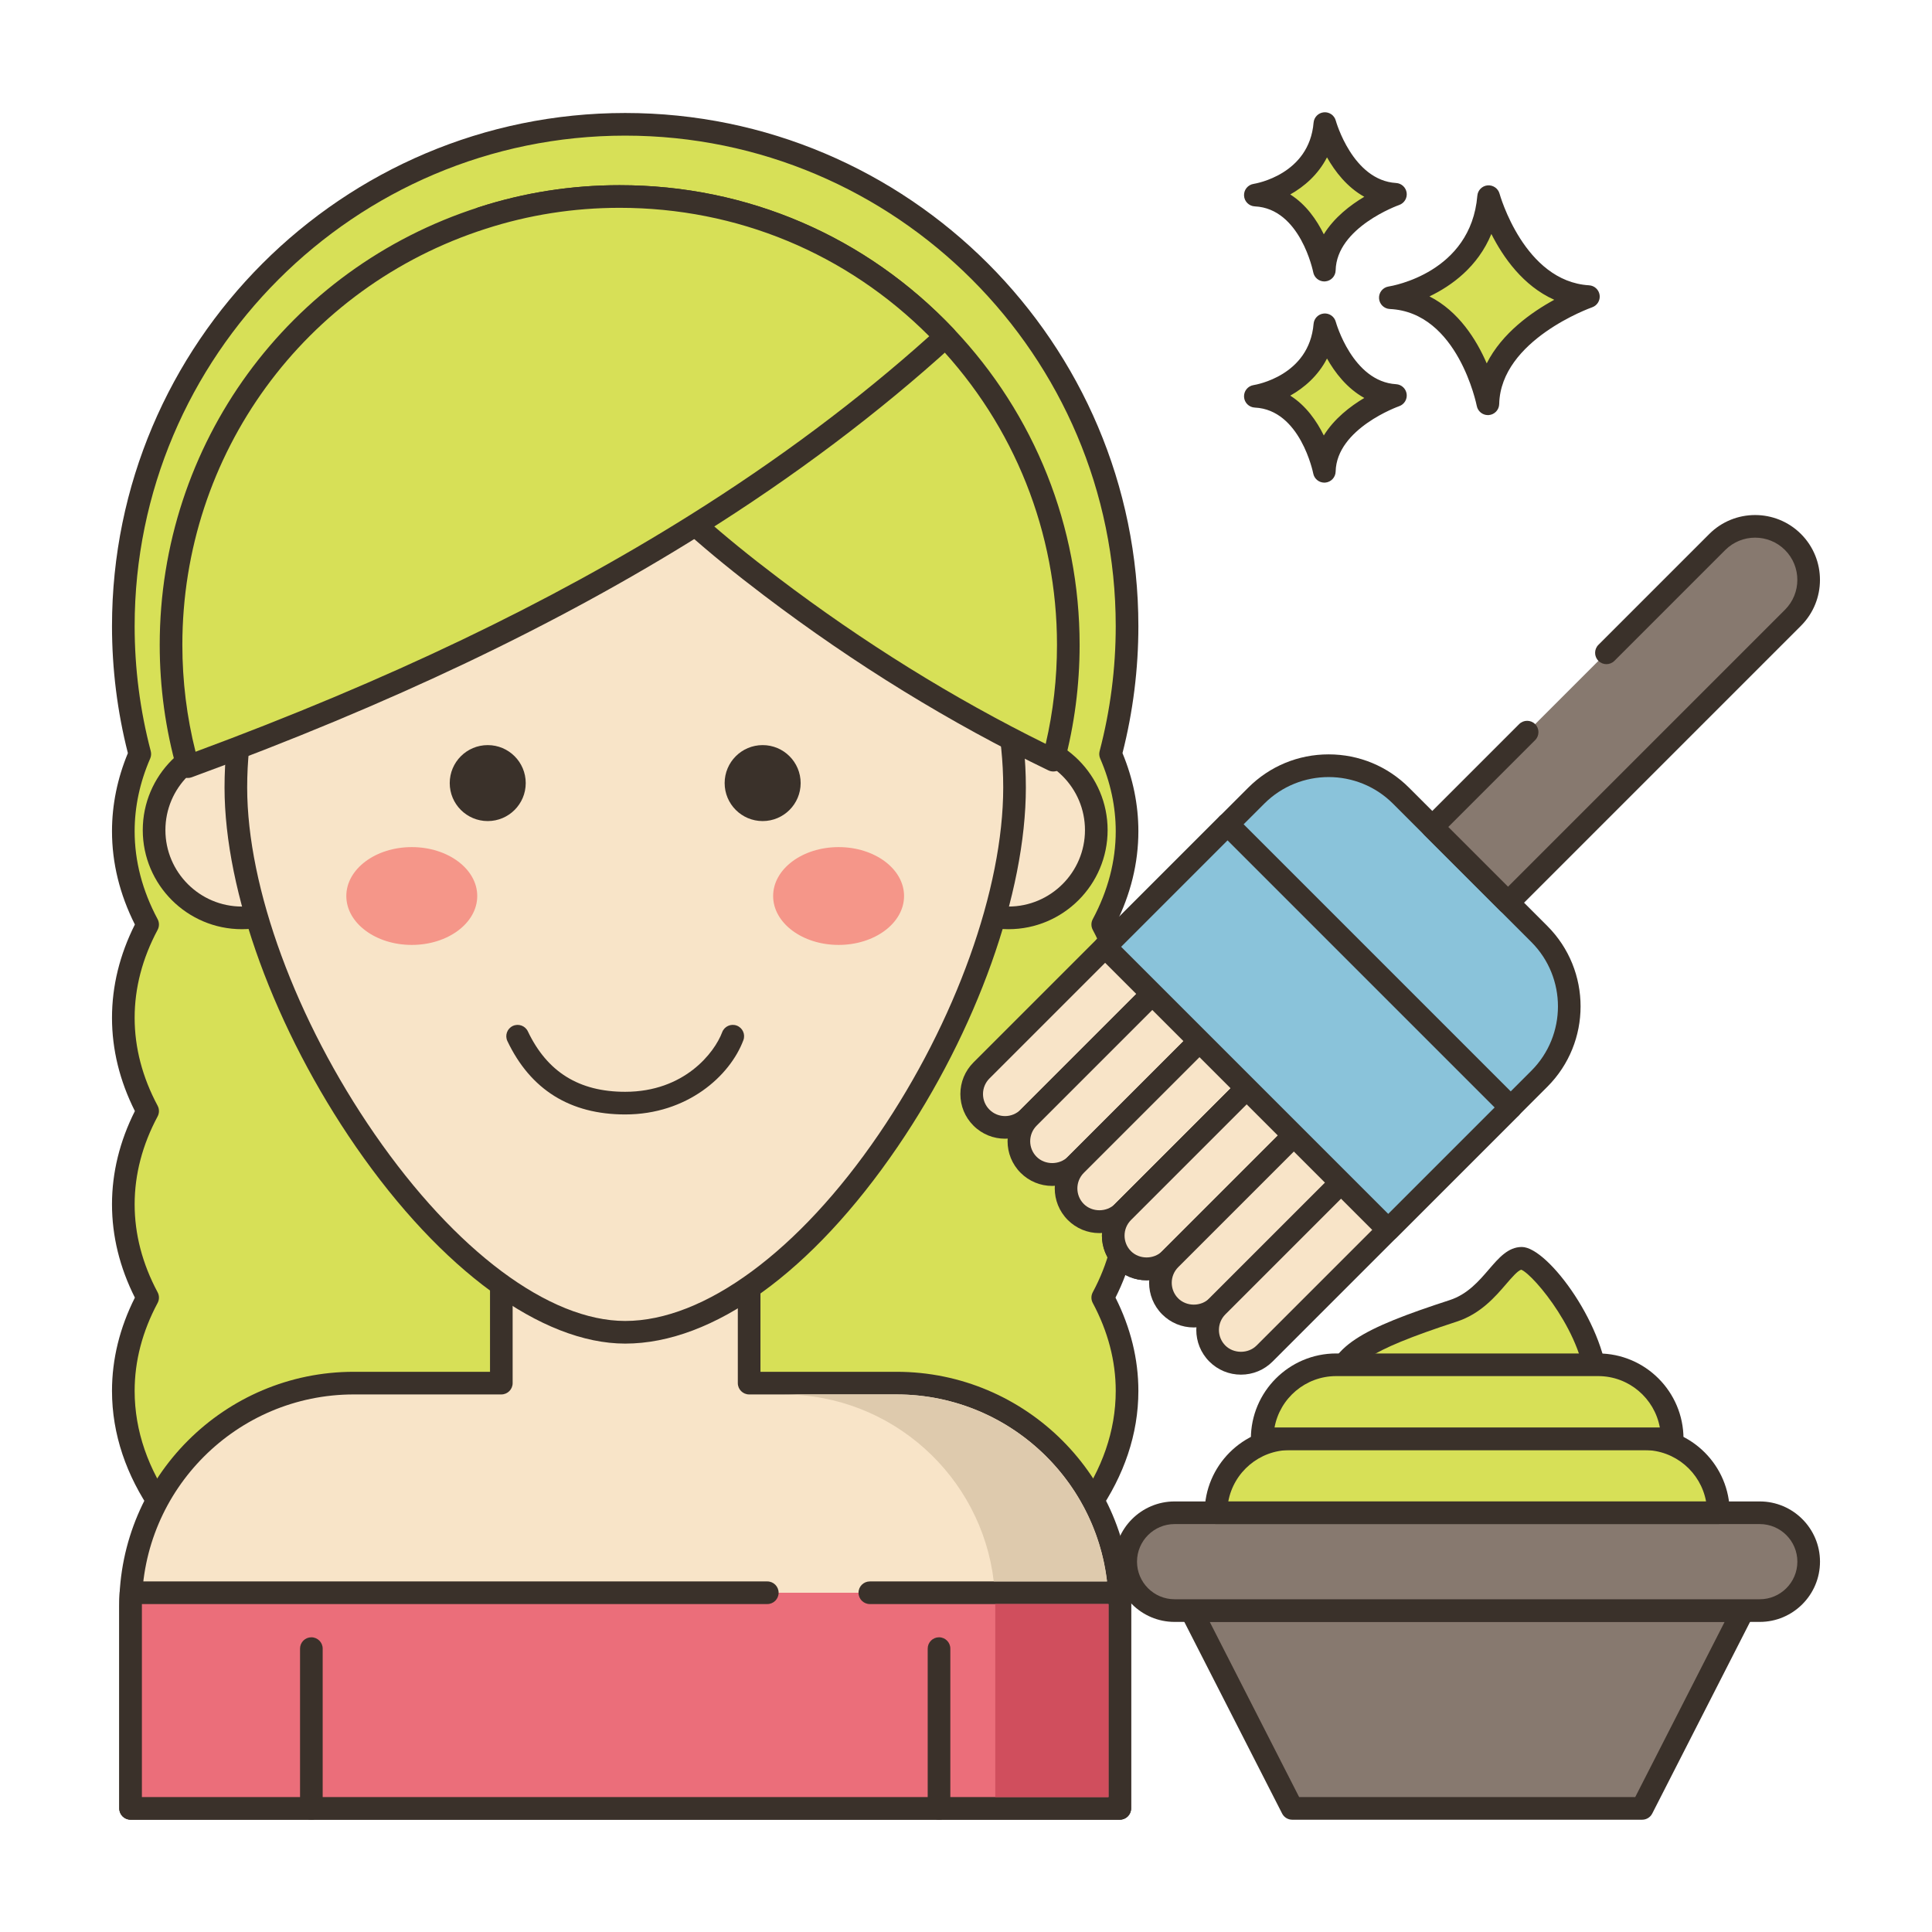 <?xml version="1.0" encoding="utf-8"?>
<!-- Generator: Adobe Illustrator 24.0.0, SVG Export Plug-In . SVG Version: 6.00 Build 0)  -->
<svg version="1.1" id="Layer_1" xmlns="http://www.w3.org/2000/svg" xmlns:xlink="http://www.w3.org/1999/xlink" x="0px" y="0px"
	 viewBox="0 0 256 256" enable-background="new 0 0 256 256" xml:space="preserve">
<g>
	<path fill="#D7E057" d="M147.157,99.91c1.421-5.409,2.184-11.084,2.184-16.938c0-36.727-29.773-66.5-66.5-66.5
		s-66.5,29.773-66.5,66.5c0,5.854,0.763,11.53,2.184,16.938c-1.421,3.267-2.184,6.695-2.184,10.232c0,4.314,1.138,8.465,3.222,12.36
		c-2.084,3.895-3.222,8.046-3.222,12.36c0,4.314,1.138,8.465,3.222,12.36c-2.084,3.895-3.222,8.046-3.222,12.36
		c0,4.314,1.138,8.465,3.222,12.36c-2.084,3.895-3.222,8.046-3.222,12.36c0,22.185,29.773,40.17,66.5,40.17s66.5-17.985,66.5-40.17
		c0-4.314-1.138-8.465-3.222-12.36c2.084-3.895,3.222-8.046,3.222-12.36c0-4.314-1.138-8.465-3.222-12.36
		c2.084-3.895,3.222-8.046,3.222-12.36c0-4.314-1.138-8.465-3.222-12.36c2.084-3.895,3.222-8.046,3.222-12.36
		C149.341,106.605,148.578,103.178,147.157,99.91z"/>
	<path fill="#3A312A" d="M82.841,225.972c-37.495,0-68-18.693-68-41.67c0-4.206,1.02-8.36,3.032-12.36
		c-2.013-4-3.032-8.154-3.032-12.36c0-4.206,1.02-8.36,3.032-12.36c-2.013-4.001-3.032-8.154-3.032-12.36
		c0-4.206,1.02-8.36,3.032-12.36c-2.013-4-3.032-8.154-3.032-12.36c0-3.496,0.707-6.975,2.104-10.349
		c-1.396-5.487-2.104-11.144-2.104-16.821c0-37.495,30.505-68,68-68c37.495,0,68,30.505,68,68c0,5.679-0.708,11.335-2.105,16.821
		c1.397,3.373,2.105,6.852,2.105,10.349c0,4.207-1.02,8.36-3.032,12.36c2.012,4,3.032,8.154,3.032,12.36
		c0,4.206-1.02,8.36-3.032,12.36c2.012,3.999,3.032,8.153,3.032,12.36c0,4.207-1.02,8.36-3.032,12.36
		c2.012,4,3.032,8.154,3.032,12.36C150.841,207.279,120.336,225.972,82.841,225.972z M82.841,17.972c-35.841,0-65,29.159-65,65
		c0,5.592,0.718,11.163,2.135,16.557c0.085,0.325,0.059,0.67-0.075,0.979c-1.367,3.144-2.06,6.385-2.06,9.634
		c0,3.956,1.024,7.876,3.045,11.652c0.236,0.442,0.236,0.973,0,1.415c-2.021,3.777-3.045,7.698-3.045,11.653
		c0,3.955,1.024,7.875,3.045,11.652c0.236,0.442,0.236,0.973,0,1.415c-2.021,3.776-3.045,7.697-3.045,11.652
		c0,3.956,1.024,7.876,3.045,11.652c0.236,0.442,0.236,0.973,0,1.415c-2.021,3.777-3.045,7.698-3.045,11.653
		c0,21.323,29.159,38.67,65,38.67s65-17.347,65-38.67c0-3.956-1.024-7.876-3.044-11.653c-0.236-0.442-0.236-0.973,0-1.415
		c2.02-3.776,3.044-7.696,3.044-11.652c0-3.956-1.024-7.876-3.044-11.652c-0.236-0.442-0.236-0.973,0-1.415
		c2.02-3.776,3.044-7.697,3.044-11.652c0-3.956-1.024-7.877-3.044-11.653c-0.236-0.442-0.236-0.973,0-1.415
		c2.02-3.776,3.044-7.696,3.044-11.652c0-3.249-0.693-6.491-2.06-9.634c-0.134-0.309-0.161-0.654-0.075-0.979
		c1.417-5.392,2.135-10.962,2.135-16.557C147.841,47.131,118.682,17.972,82.841,17.972z"/>
	<path fill="#F8E4C8" d="M118.805,183.271h-19.54v-18.799H66.428v18.799H46.876c-16.335,0-29.576,13.234-29.576,29.56v26.788h131.08
		v-26.788C148.381,196.505,135.14,183.271,118.805,183.271z"/>
	<path fill="#3A312A" d="M148.381,241.119H17.301c-0.829,0-1.5-0.671-1.5-1.5v-26.788c0-17.127,13.94-31.061,31.076-31.061h18.052
		v-17.298c0-0.829,0.671-1.5,1.5-1.5h32.836c0.829,0,1.5,0.671,1.5,1.5v17.298h18.04c17.135,0,31.076,13.934,31.076,31.061v26.788
		C149.881,240.448,149.21,241.119,148.381,241.119z M18.801,238.119h128.08v-25.288c0-15.473-12.595-28.061-28.076-28.061h-19.54
		c-0.829,0-1.5-0.671-1.5-1.5v-17.298H67.928v17.298c0,0.829-0.671,1.5-1.5,1.5H46.876c-15.481,0-28.076,12.588-28.076,28.061
		V238.119z"/>
	<path fill="#EB6E7A" d="M101.671,211.046H17.359c-0.035,0.588-0.058,1.179-0.058,1.776v26.799h131.08v-26.799
		c0-0.597-0.023-1.188-0.058-1.776h-33.068H101.671z"/>
	<path fill="#3A312A" d="M148.381,241.122H17.301c-0.829,0-1.5-0.671-1.5-1.5v-26.799c0-0.626,0.024-1.247,0.06-1.864
		c0.047-0.792,0.704-1.412,1.498-1.412h84.312c0.829,0,1.5,0.671,1.5,1.5s-0.671,1.5-1.5,1.5H18.803
		c-0.001,0.092-0.001,0.184-0.001,0.276v25.299h128.08v-25.299c0-0.092,0-0.184-0.001-0.276h-31.625c-0.829,0-1.5-0.671-1.5-1.5
		s0.671-1.5,1.5-1.5h33.068c0.794,0,1.45,0.618,1.498,1.411c0.037,0.617,0.061,1.238,0.061,1.865v26.799
		C149.881,240.45,149.21,241.122,148.381,241.122z"/>
	<path fill-rule="evenodd" clip-rule="evenodd" fill="#F8E4C8" d="M43.691,109.992c0,6.424-5.21,11.631-11.638,11.631
		c-6.427,0-11.637-5.207-11.637-11.631c0-6.424,5.21-11.632,11.637-11.632C38.481,98.36,43.691,103.568,43.691,109.992z"/>
	<path fill="#3A312A" d="M32.054,123.123c-7.244,0-13.137-5.891-13.137-13.131S24.81,96.86,32.054,96.86
		c7.244,0,13.138,5.891,13.138,13.131S39.298,123.123,32.054,123.123z M32.054,99.86c-5.59,0-10.137,4.545-10.137,10.131
		s4.547,10.131,10.137,10.131c5.59,0,10.138-4.545,10.138-10.131S37.644,99.86,32.054,99.86z"/>
	
		<ellipse transform="matrix(0.002 -1 1 0.002 23.362 243.393)" fill-rule="evenodd" clip-rule="evenodd" fill="#F8E4C8" cx="133.628" cy="109.992" rx="11.631" ry="11.637"/>
	<path fill="#3A312A" d="M133.628,123.123c-7.244,0-13.138-5.891-13.138-13.131s5.894-13.131,13.138-13.131
		c7.244,0,13.137,5.891,13.137,13.131S140.872,123.123,133.628,123.123z M133.628,99.86c-5.59,0-10.138,4.545-10.138,10.131
		s4.548,10.131,10.138,10.131c5.59,0,10.137-4.545,10.137-10.131S139.218,99.86,133.628,99.86z"/>
	<path fill="#F8E4C8" d="M134.432,104.345c0,28.478-27.44,72.189-51.59,72.189c-23.051,0-51.59-43.711-51.59-72.189
		c0-28.478,23.098-51.563,51.59-51.563C111.335,52.782,134.432,75.868,134.432,104.345z"/>
	<path fill="#3A312A" d="M82.842,178.034c-11.055,0-24.391-9.743-35.673-26.062c-10.743-15.539-17.417-33.789-17.417-47.626
		c0-29.259,23.816-53.064,53.09-53.064s53.09,23.804,53.09,53.064c0,13.995-6.514,32.241-16.999,47.618
		C107.635,168.532,94.481,178.034,82.842,178.034z M82.842,54.282c-27.62,0-50.09,22.458-50.09,50.064
		c0,13.261,6.47,30.856,16.885,45.92c10.722,15.509,23.135,24.768,33.205,24.768c10.475,0,23.04-9.256,33.612-24.76
		c10.164-14.906,16.478-32.504,16.478-45.928C132.933,76.741,110.462,54.282,82.842,54.282z"/>
	<path fill="#3A312A" d="M69.662,103.763c0,2.78-2.254,5.033-5.035,5.033c-2.781,0-5.035-2.253-5.035-5.033
		c0-2.779,2.254-5.033,5.035-5.033C67.408,98.73,69.662,100.984,69.662,103.763z"/>
	<path fill="#3A312A" d="M106.09,103.763c0,2.78-2.254,5.033-5.035,5.033c-2.781,0-5.035-2.253-5.035-5.033
		c0-2.779,2.254-5.033,5.035-5.033C103.836,98.73,106.09,100.984,106.09,103.763z"/>
	<path fill="#F59689" d="M63.237,118.726c0,3.579-3.884,6.481-8.674,6.481c-4.791,0-8.674-2.902-8.674-6.481
		c0-3.58,3.884-6.481,8.674-6.481C59.354,112.245,63.237,115.146,63.237,118.726z"/>
	<path fill="#F59689" d="M119.793,118.726c0,3.579-3.883,6.481-8.674,6.481c-4.79,0-8.674-2.902-8.674-6.481
		c0-3.58,3.884-6.481,8.674-6.481C115.91,112.245,119.793,115.146,119.793,118.726z"/>
	<path fill="#3A312A" d="M41.257,241.122c-0.829,0-1.5-0.671-1.5-1.5v-21.172c0-0.829,0.671-1.5,1.5-1.5c0.829,0,1.5,0.671,1.5,1.5
		v21.172C42.757,240.45,42.085,241.122,41.257,241.122z"/>
	<path fill="#3A312A" d="M124.425,241.122c-0.829,0-1.5-0.671-1.5-1.5v-21.172c0-0.829,0.671-1.5,1.5-1.5s1.5,0.671,1.5,1.5v21.172
		C125.925,240.45,125.254,241.122,124.425,241.122z"/>
	<path fill="#3A312A" d="M82.841,147.67c-7.285,0-12.537-3.271-15.609-9.723c-0.356-0.748-0.038-1.643,0.71-1.999
		c0.748-0.355,1.644-0.038,1.999,0.709c2.568,5.392,6.788,8.013,12.9,8.013c7.825,0,11.828-5.164,12.851-7.895
		c0.292-0.776,1.157-1.169,1.931-0.878c0.776,0.291,1.169,1.155,0.878,1.931C96.725,142.569,91.066,147.67,82.841,147.67z"/>
	<path fill="#D7E057" d="M141.555,85.447c0,5.283-0.688,10.404-1.987,15.279c-13.214-6.367-25.783-14.184-37.428-23.021
		c-3.416-2.588-6.779-5.283-9.991-8.139c-3.942-3.457-7.67-7.183-11.033-11.22C73.8,49.541,68.428,39.427,63.884,28.893
		c5.737-1.858,11.86-2.856,18.22-2.856c17.006,0,32.347,7.14,43.186,18.586C135.378,55.264,141.555,69.631,141.555,85.447z"/>
	<path fill="#3A312A" d="M139.568,102.226c-0.223,0-0.445-0.05-0.651-0.149c-12.981-6.255-25.66-14.053-37.684-23.177
		c-3.836-2.906-7.134-5.593-10.081-8.213c-4.204-3.687-7.971-7.518-11.189-11.381C73.446,51.463,67.9,41.988,62.507,29.488
		c-0.167-0.388-0.163-0.828,0.011-1.213c0.174-0.385,0.502-0.678,0.904-0.809c6.003-1.944,12.289-2.929,18.682-2.929
		c16.915,0,32.638,6.767,44.275,19.055c10.753,11.343,16.676,26.207,16.676,41.855c0,5.323-0.686,10.594-2.038,15.665
		c-0.115,0.432-0.417,0.789-0.823,0.977C139.995,102.181,139.781,102.226,139.568,102.226z M65.931,29.833
		c5.065,11.474,10.278,20.261,16.339,27.555c3.117,3.742,6.774,7.46,10.868,11.051c2.895,2.574,6.133,5.212,9.908,8.071
		c11.353,8.615,23.292,16.029,35.515,22.057c0.992-4.27,1.495-8.675,1.495-13.119c0-14.877-5.63-29.008-15.853-39.792
		c-11.065-11.684-26.016-18.118-42.098-18.118C76.586,27.537,71.153,28.309,65.931,29.833z"/>
	<path fill="#D7E057" d="M125.291,44.624c-10.227,9.32-21.357,17.566-33.142,24.943c-20.895,13.089-43.809,23.418-67.261,32.019
		c-1.45-5.132-2.224-10.544-2.224-16.138c0-26.457,17.307-48.876,41.221-56.554c5.737-1.858,11.86-2.856,18.22-2.856
		C99.11,26.037,114.451,33.178,125.291,44.624z"/>
	<path fill="#3A312A" d="M24.888,103.085c-0.235,0-0.468-0.055-0.682-0.164c-0.372-0.19-0.649-0.526-0.762-0.928
		c-1.514-5.354-2.281-10.921-2.281-16.546c0-26.566,16.984-49.867,42.262-57.982c6-1.943,12.286-2.928,18.678-2.928
		c16.915,0,32.638,6.767,44.275,19.055c0.277,0.292,0.425,0.684,0.41,1.086c-0.015,0.402-0.191,0.782-0.489,1.054
		c-9.829,8.957-21.051,17.403-33.356,25.105c-19.14,11.989-41.233,22.508-67.54,32.156
		C25.237,103.055,25.062,103.085,24.888,103.085z M82.104,27.537c-6.079,0-12.053,0.937-17.758,2.784
		c-24.036,7.716-40.183,29.87-40.183,55.127c0,4.802,0.587,9.558,1.748,14.162c25.433-9.42,46.853-19.67,65.44-31.314
		c11.676-7.309,22.359-15.291,31.779-23.742C112.182,33.567,97.674,27.537,82.104,27.537z"/>
	<path fill="#D7E057" d="M197.252,26.056c0,0,3.408,12.659,13.222,13.246c0,0-13.1,4.525-13.321,14.202
		c0,0-2.578-13.572-12.925-14.059C184.228,39.445,196.278,37.619,197.252,26.056z"/>
	<path fill="#3A312A" d="M197.152,55.003c-0.713,0-1.335-0.506-1.472-1.217c-0.024-0.124-2.495-12.417-11.523-12.842
		c-0.77-0.037-1.388-0.651-1.428-1.421c-0.04-0.771,0.511-1.445,1.273-1.561c0.441-0.069,10.894-1.817,11.754-12.033
		c0.061-0.725,0.634-1.301,1.359-1.367c0.718-0.06,1.393,0.398,1.584,1.102c0.032,0.116,3.259,11.626,11.864,12.14
		c0.714,0.043,1.298,0.584,1.396,1.292c0.098,0.708-0.319,1.388-0.994,1.623c-0.121,0.042-12.118,4.311-12.313,12.819
		c-0.018,0.767-0.61,1.396-1.374,1.459C197.236,55.002,197.193,55.003,197.152,55.003z M189.411,39.274
		c3.878,1.969,6.23,5.746,7.587,8.876c2.026-4.021,5.942-6.787,8.949-8.427c-4.134-1.842-6.783-5.651-8.334-8.722
		C195.819,35.361,192.341,37.869,189.411,39.274z"/>
	<path fill="#D7E057" d="M175.553,43.036c0,0,2.411,8.954,9.352,9.369c0,0-9.266,3.201-9.422,10.045c0,0-1.824-9.6-9.142-9.944
		C166.341,52.507,174.864,51.215,175.553,43.036z"/>
	<path fill="#3A312A" d="M175.481,63.951c-0.713,0-1.337-0.507-1.472-1.22c-0.016-0.082-1.704-8.441-7.739-8.725
		c-0.77-0.037-1.388-0.651-1.428-1.421c-0.04-0.771,0.511-1.445,1.273-1.561c0.296-0.047,7.364-1.243,7.942-8.114
		c0.061-0.726,0.635-1.303,1.36-1.368c0.73-0.067,1.392,0.399,1.582,1.102l0,0c0.021,0.079,2.227,7.919,7.994,8.264
		c0.715,0.043,1.299,0.584,1.396,1.293c0.098,0.709-0.319,1.388-0.996,1.622c-0.081,0.028-8.282,2.953-8.413,8.662
		c-0.018,0.767-0.611,1.397-1.376,1.461C175.564,63.949,175.523,63.951,175.481,63.951z M170.963,52.423
		c2.106,1.333,3.523,3.394,4.447,5.28c1.376-2.232,3.515-3.872,5.365-4.973c-2.287-1.269-3.884-3.35-4.941-5.224
		C174.66,49.793,172.819,51.382,170.963,52.423z"/>
	<path fill="#D7E057" d="M175.553,16.378c0,0,2.411,8.954,9.352,9.37c0,0-9.266,3.201-9.422,10.045c0,0-1.824-9.6-9.142-9.944
		C166.341,25.849,174.864,24.558,175.553,16.378z"/>
	<path fill="#3A312A" d="M175.481,37.293c-0.713,0-1.337-0.507-1.472-1.22c-0.016-0.082-1.704-8.442-7.739-8.726
		c-0.77-0.037-1.388-0.651-1.428-1.421c-0.04-0.771,0.511-1.445,1.273-1.561c0.296-0.047,7.364-1.243,7.942-8.114
		c0.061-0.726,0.635-1.303,1.36-1.368c0.73-0.068,1.392,0.399,1.582,1.101l0,0c0.021,0.079,2.227,7.92,7.994,8.265
		c0.714,0.043,1.299,0.584,1.396,1.293c0.098,0.709-0.32,1.388-0.996,1.622c-0.081,0.028-8.282,2.952-8.413,8.662
		c-0.018,0.767-0.611,1.398-1.376,1.461C175.564,37.292,175.523,37.293,175.481,37.293z M170.963,25.766
		c2.107,1.333,3.523,3.395,4.447,5.28c1.376-2.232,3.515-3.872,5.365-4.972c-2.287-1.27-3.884-3.35-4.941-5.224
		C174.66,23.136,172.819,24.725,170.963,25.766z"/>
	<path fill="#F8E4C8" d="M162.667,109.222l-32.619,32.619c-1.726,1.726-1.727,4.525,0,6.252l0,0c1.726,1.726,4.525,1.726,6.252,0
		l32.619-32.619L162.667,109.222z"/>
	<path fill="#3A312A" d="M133.174,150.885c-1.516,0-3.032-0.577-4.186-1.731c-1.119-1.118-1.734-2.605-1.734-4.187
		c0-1.581,0.616-3.068,1.734-4.186l32.619-32.619c0.563-0.563,1.559-0.563,2.121,0l6.252,6.252c0.586,0.585,0.586,1.536,0,2.121
		l-32.619,32.619C136.206,150.308,134.69,150.885,133.174,150.885z M162.667,111.343l-31.559,31.559
		c-0.552,0.552-0.855,1.285-0.855,2.065c0,0.78,0.304,1.514,0.855,2.065c1.139,1.14,2.992,1.139,4.131,0.001l31.559-31.559
		L162.667,111.343z"/>
	<path fill="#F8E4C8" d="M168.919,115.474L136.3,148.093c-1.726,1.726-1.726,4.525,0,6.252v0c1.726,1.726,4.526,1.726,6.252,0
		l32.619-32.619L168.919,115.474z"/>
	<path fill="#3A312A" d="M139.426,157.14c-1.582,0-3.069-0.616-4.187-1.734c-2.308-2.309-2.308-6.064,0.001-8.373l32.619-32.619
		c0.586-0.586,1.535-0.586,2.121,0l6.252,6.252c0.586,0.586,0.586,1.536,0,2.121l-32.619,32.619
		C142.494,156.524,141.007,157.14,139.426,157.14z M168.919,117.595l-31.559,31.559c-1.139,1.139-1.139,2.992,0,4.131
		c1.104,1.104,3.027,1.104,4.131,0l31.559-31.559L168.919,117.595z"/>
	<path fill="#F8E4C8" d="M175.171,121.726l-32.619,32.619c-1.726,1.726-1.727,4.525,0,6.252l0,0c1.726,1.726,4.525,1.726,6.252,0
		l32.619-32.619L175.171,121.726z"/>
	<path fill="#3A312A" d="M145.678,163.392c-1.582,0-3.069-0.616-4.187-1.734c-2.308-2.309-2.308-6.064,0-8.373l32.619-32.619
		c0.586-0.586,1.535-0.586,2.121,0l6.252,6.252c0.586,0.585,0.586,1.536,0,2.121l-32.619,32.619
		C148.746,162.776,147.259,163.392,145.678,163.392z M175.171,123.847l-31.559,31.559c-1.139,1.139-1.139,2.992,0,4.131
		c1.104,1.104,3.027,1.104,4.131,0l31.559-31.559L175.171,123.847z"/>
	<path fill="#87796F" d="M181.423,127.978l-32.619,32.619c-1.726,1.726-1.727,4.525,0,6.252h0c1.726,1.726,4.525,1.726,6.252,0
		l32.619-32.619L181.423,127.978z"/>
	<path fill="#3A312A" d="M151.93,169.644c-1.582,0-3.069-0.616-4.187-1.734c-2.308-2.309-2.308-6.064,0-8.373l32.619-32.619
		c0.586-0.586,1.535-0.586,2.121,0l6.252,6.252c0.586,0.585,0.586,1.536,0,2.121l-32.619,32.619
		C154.998,169.028,153.511,169.644,151.93,169.644z M181.423,130.099l-31.559,31.559c-1.139,1.139-1.139,2.992,0,4.131
		c1.104,1.104,3.027,1.104,4.131,0l31.559-31.559L181.423,130.099z"/>
	<path fill="#F8E4C8" d="M181.423,127.978l-32.619,32.619c-1.726,1.726-1.727,4.525,0,6.252h0c1.726,1.726,4.525,1.726,6.252,0
		l32.619-32.619L181.423,127.978z"/>
	<path fill="#3A312A" d="M151.93,169.644c-1.582,0-3.069-0.616-4.187-1.734c-2.308-2.309-2.308-6.064,0-8.373l32.619-32.619
		c0.586-0.586,1.535-0.586,2.121,0l6.252,6.252c0.586,0.585,0.586,1.536,0,2.121l-32.619,32.619
		C154.998,169.028,153.511,169.644,151.93,169.644z M181.423,130.099l-31.559,31.559c-1.139,1.139-1.139,2.992,0,4.131
		c1.104,1.104,3.027,1.104,4.131,0l31.559-31.559L181.423,130.099z"/>
	<path fill="#F8E4C8" d="M187.675,134.229l-32.619,32.619c-1.726,1.726-1.727,4.526,0,6.252l0,0c1.726,1.726,4.525,1.726,6.252,0
		l32.619-32.619L187.675,134.229z"/>
	<path fill="#3A312A" d="M158.182,175.895c-1.582,0-3.069-0.616-4.187-1.734c-2.308-2.309-2.308-6.064,0.001-8.373l32.619-32.619
		c0.586-0.586,1.535-0.586,2.121,0l6.252,6.252c0.586,0.585,0.586,1.536,0,2.121l-32.619,32.619
		C161.25,175.28,159.763,175.895,158.182,175.895z M187.675,136.351l-31.559,31.559c-1.139,1.139-1.139,2.992,0,4.131
		c1.104,1.104,3.027,1.104,4.131,0l31.559-31.559L187.675,136.351z"/>
	<path fill="#F8E4C8" d="M193.927,140.481l-32.619,32.619c-1.726,1.726-1.727,4.525,0,6.252l0,0c1.726,1.726,4.525,1.726,6.252,0
		l32.619-32.619L193.927,140.481z"/>
	<path fill="#3A312A" d="M164.434,182.148c-1.582,0-3.069-0.616-4.187-1.734c-2.308-2.309-2.308-6.064,0.001-8.373l32.619-32.619
		c0.586-0.586,1.535-0.586,2.121,0l6.252,6.252c0.281,0.281,0.439,0.663,0.439,1.061c0,0.398-0.158,0.779-0.439,1.061l-32.62,32.619
		C167.502,181.532,166.015,182.148,164.434,182.148z M193.927,142.602l-31.559,31.559c-1.139,1.139-1.139,2.992,0,4.131
		c1.103,1.102,3.027,1.103,4.13,0l31.56-31.559L193.927,142.602z"/>
	
		<rect x="161.828" y="109.569" transform="matrix(0.707 -0.707 0.707 0.707 -45.473 162.407)" fill="#8AC3DA" width="22.957" height="53.049"/>
	<path fill="#3A312A" d="M183.946,164.466c-0.384,0-0.768-0.146-1.061-0.439l-37.512-37.511c-0.586-0.585-0.586-1.535,0-2.121
		l16.233-16.233c0.563-0.563,1.559-0.563,2.121,0l37.512,37.512c0.586,0.585,0.586,1.536,0,2.121l-16.233,16.233
		C184.713,164.32,184.33,164.466,183.946,164.466z M148.555,125.455l35.391,35.39l14.112-14.112l-35.391-35.391L148.555,125.455z"/>
	<path fill="#8AC3DA" d="M203.969,142.943l-3.79,3.79l-37.511-37.511l3.79-3.79c5.297-5.297,13.885-5.297,19.182,0l18.329,18.329
		C209.266,129.058,209.266,137.646,203.969,142.943z"/>
	<path fill="#3A312A" d="M200.179,148.233c-0.384,0-0.768-0.146-1.061-0.439l-37.512-37.512c-0.281-0.281-0.439-0.663-0.439-1.061
		c0-0.398,0.158-0.779,0.439-1.061l3.791-3.79c2.845-2.845,6.628-4.412,10.652-4.412c4.023,0,7.806,1.567,10.651,4.412
		l18.329,18.329c5.874,5.873,5.874,15.43,0,21.304l0,0l-3.79,3.79C200.946,148.087,200.563,148.233,200.179,148.233z
		 M164.789,109.222l35.39,35.391l2.73-2.73c4.704-4.704,4.704-12.358,0-17.062l-18.329-18.329c-4.704-4.703-12.356-4.703-17.061,0
		L164.789,109.222z M203.969,142.943h0.01H203.969z"/>
	<path fill="#87796F" d="M202.353,97.012l-12.567,12.567l10.036,10.036l37.758-37.758c2.771-2.771,2.771-7.265,0-10.036
		c-2.771-2.771-7.265-2.771-10.036,0L212.86,86.505L202.353,97.012z"/>
	<path fill="#3A312A" d="M199.822,121.114c-0.384,0-0.768-0.147-1.061-0.44l-10.036-10.036c-0.281-0.281-0.439-0.663-0.439-1.061
		c0-0.398,0.158-0.779,0.439-1.061l12.567-12.566c0.586-0.586,1.535-0.586,2.121,0c0.586,0.586,0.586,1.536,0,2.121l-11.506,11.506
		l7.915,7.915l36.698-36.698c2.182-2.182,2.182-5.733,0-7.915c-2.182-2.182-5.732-2.182-7.915,0L213.92,87.565
		c-0.586,0.586-1.535,0.586-2.121,0c-0.586-0.585-0.586-1.536,0-2.121l14.685-14.685c3.352-3.352,8.806-3.351,12.157,0
		c3.352,3.352,3.352,8.806,0,12.157l-37.758,37.758C200.59,120.968,200.206,121.114,199.822,121.114z"/>
	<polygon fill="#87796F" points="230.97,213.412 157.848,213.412 171.224,239.622 217.594,239.622 	"/>
	<path fill="#3A312A" d="M217.594,241.122h-46.37c-0.564,0-1.08-0.316-1.336-0.818l-13.376-26.21
		c-0.237-0.465-0.216-1.02,0.057-1.465c0.273-0.445,0.757-0.717,1.279-0.717h73.122c0.522,0,1.006,0.271,1.279,0.717
		c0.273,0.445,0.294,1,0.057,1.465l-13.376,26.21C218.673,240.806,218.157,241.122,217.594,241.122z M172.143,238.122h44.533
		l11.845-23.21h-68.222L172.143,238.122z"/>
	<path fill="#87796F" d="M239.659,206.929L239.659,206.929c0,3.58-2.902,6.482-6.482,6.482h-77.536c-3.58,0-6.482-2.902-6.482-6.482
		v0c0-3.58,2.902-6.482,6.482-6.482h77.536C236.757,200.447,239.659,203.349,239.659,206.929z"/>
	<path fill="#3A312A" d="M233.177,214.911h-77.537c-4.401,0-7.981-3.581-7.981-7.981c0-4.401,3.581-7.982,7.981-7.982h77.537
		c4.401,0,7.982,3.581,7.982,7.981C241.159,211.33,237.579,214.911,233.177,214.911z M155.641,201.947
		c-2.747,0-4.981,2.235-4.981,4.981c0,2.747,2.235,4.982,4.981,4.982h77.537c2.747,0,4.982-2.235,4.982-4.981v-0.001
		c0-2.747-2.235-4.981-4.982-4.981H155.641z"/>
	<path fill="#D7E057" d="M211.564,183.897c0,3.275-7.68,5.93-17.155,5.93c-9.474,0-17.155-2.655-17.155-5.93
		c0-4.124,3.511-6.359,15.317-10.204c5.016-1.634,6.602-6.96,9.08-6.96C203.747,166.732,211.564,176.303,211.564,183.897z"/>
	<path fill="#3A312A" d="M194.409,191.326c-9.27,0-18.655-2.552-18.655-7.43c0-5.428,4.821-7.874,16.352-11.63
		c2.344-0.764,3.855-2.52,5.187-4.071c1.309-1.523,2.546-2.963,4.358-2.963c3.489,0,11.413,10.846,11.413,18.664
		C213.064,188.774,203.679,191.326,194.409,191.326z M201.575,168.242c-0.458,0.107-1.313,1.102-2.007,1.909
		c-1.431,1.665-3.39,3.944-6.533,4.968c-12.219,3.98-14.281,5.924-14.281,8.778c0,1.503,5.526,4.43,15.655,4.43
		c10.129,0,15.655-2.926,15.655-4.43C210.064,177.134,203.278,168.94,201.575,168.242z M201.504,168.216L201.504,168.216
		L201.504,168.216z"/>
	<path fill="#D7E057" d="M227.698,200.446L227.698,200.446l-66.577,0v0c0-5.414,4.389-9.803,9.803-9.803h46.972
		C223.309,190.643,227.698,195.032,227.698,200.446z"/>
	<path fill="#3A312A" d="M227.698,201.946H161.12c-0.829,0-1.5-0.671-1.5-1.5c0-6.232,5.071-11.303,11.303-11.303h46.972
		c6.232,0,11.303,5.07,11.303,11.303C229.198,201.274,228.526,201.946,227.698,201.946z M162.756,198.946h63.306
		c-0.708-3.865-4.101-6.803-8.167-6.803h-46.972C166.857,192.143,163.464,195.081,162.756,198.946z"/>
	<path fill="#D7E057" d="M221.571,190.643L221.571,190.643h-54.324l0,0c0-5.414,4.389-9.803,9.803-9.803h34.718
		C217.182,180.84,221.571,185.229,221.571,190.643z"/>
	<path fill="#3A312A" d="M221.571,192.143h-54.324c-0.829,0-1.5-0.671-1.5-1.5c0-6.232,5.07-11.303,11.303-11.303h34.718
		c6.232,0,11.303,5.07,11.303,11.303C223.071,191.472,222.399,192.143,221.571,192.143z M168.883,189.143h51.052
		c-0.708-3.865-4.101-6.803-8.167-6.803H177.05C172.983,182.34,169.591,185.278,168.883,189.143z"/>
	<path fill="#DECAAD" d="M146.679,209.542h-15c-1.63-13.92-13.51-24.77-27.87-24.77h15
		C133.169,184.772,145.049,195.622,146.679,209.542z"/>
	<rect x="131.879" y="212.542" fill="#D04E5D" width="15" height="25.58"/>
</g>
</svg>
